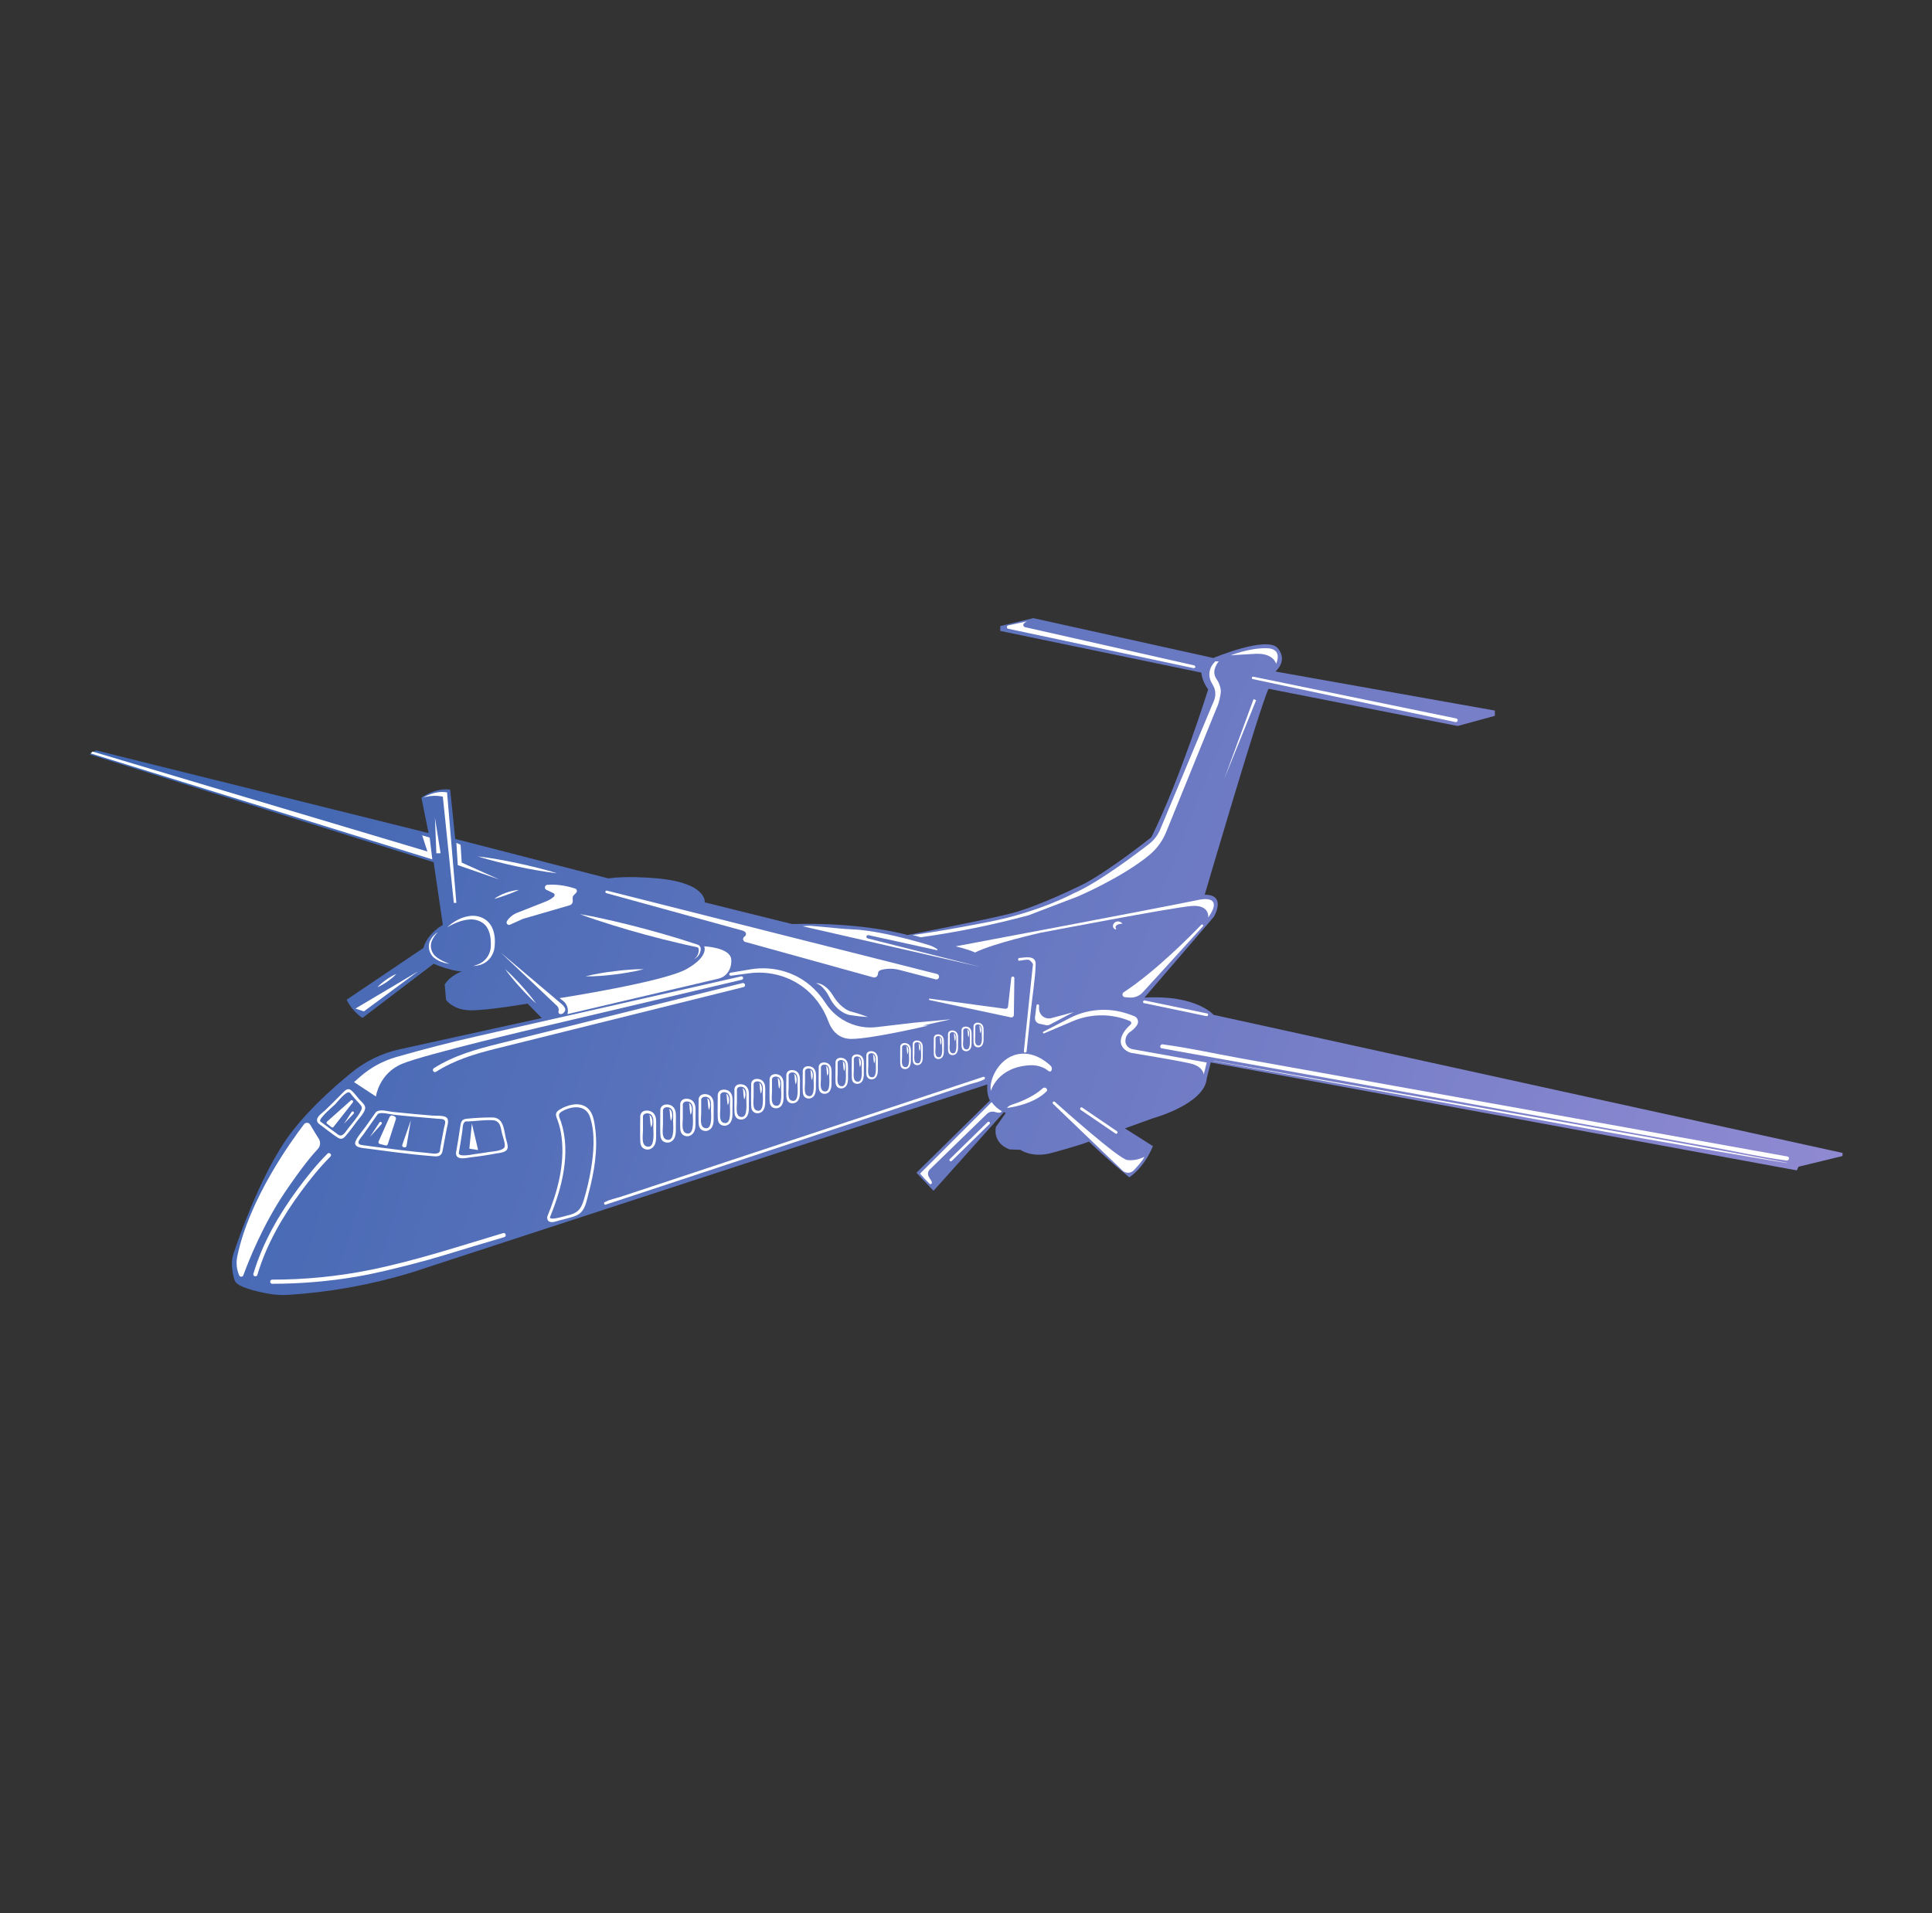 <svg width="105" height="104" viewBox="0 0 105 104" fill="none" xmlns="http://www.w3.org/2000/svg">
<rect x="0" y="0" width="105" height="104" fill="#333333" stroke="none"/>
<path d="M24.741 45.604L24.466 42.928C24.466 42.928 23.79 42.764 22.903 43.357L23.291 45.287L5.223 40.792L4.868 41.007L23.567 46.87L24.068 50.279C24.068 50.279 23.24 50.72 23.01 51.533L18.838 54.346C19.035 54.744 19.33 55.086 19.696 55.337L23.567 52.391C23.567 52.391 24.497 52.794 25.099 52.807C25.099 52.807 24.466 53.021 24.169 53.522L24.241 54.349C24.241 54.349 24.615 54.921 25.597 54.921C26.58 54.921 28.674 54.557 28.674 54.557L29.444 55.342L21.733 57.037C20.774 57.246 19.878 57.677 19.116 58.296C18.003 59.202 16.408 60.639 15.424 62.139C14.05 64.235 12.993 67.239 12.692 68.141C12.626 68.34 12.597 68.548 12.606 68.757C12.617 69.013 12.655 69.363 12.768 69.636C12.905 69.963 13.908 70.2 14.56 70.321C14.924 70.388 15.294 70.412 15.663 70.39C17.923 70.247 20.159 69.843 22.326 69.187L53.664 58.95C53.664 58.95 53.591 59.443 53.801 59.821L49.806 63.752L50.736 64.733L54.566 60.453L54.655 60.509L54.127 61.256C54.127 61.256 53.897 62.106 54.862 62.482L55.459 62.505C55.459 62.505 56.032 62.934 57.045 62.704C57.045 62.704 58.57 62.301 59.183 62.058C59.183 62.058 60.102 62.956 61.373 63.998C61.373 63.998 62.139 63.547 62.66 62.305L61.135 61.34L62.66 60.789C62.66 60.789 65.479 60.023 65.587 58.613L65.801 57.755L97.653 63.623L97.745 63.424L100.137 62.842V62.673L65.955 55.168C65.955 55.168 65.027 54.065 62.198 54.232L65.968 49.842C65.968 49.842 66.696 48.637 65.473 48.637C65.473 48.637 68.496 38.321 68.945 37.443L79.221 39.465L81.243 38.913V38.627L69.315 36.504C69.315 36.504 70.023 35.932 69.444 35.237C68.865 34.543 65.944 35.769 65.944 35.769L56.159 33.603L54.362 34.032V34.298L65.292 36.564C65.292 36.564 65.304 36.985 65.66 37.483C65.66 37.483 64.127 42.386 62.575 45.511C62.575 45.511 60.404 47.248 58.956 48.024C58.956 48.024 56.503 49.265 54.91 49.663C53.317 50.062 49.318 50.829 49.318 50.829C49.318 50.829 46.956 50.123 43.05 50.232L38.3 49.053C38.3 49.053 38.469 47.904 35.328 47.72C35.328 47.72 34.028 47.612 33.06 47.75L24.741 45.604Z" fill="url(#paint0_radial_463_21374)"/>
<path d="M16.522 61.117C15.843 62.004 13.55 65.167 12.899 68.281C12.832 68.589 12.85 68.909 12.951 69.208C12.965 69.249 12.981 69.289 12.998 69.329C13.008 69.351 13.024 69.371 13.045 69.384C13.065 69.397 13.089 69.404 13.114 69.403C13.138 69.403 13.162 69.395 13.182 69.38C13.202 69.366 13.217 69.346 13.226 69.323C13.475 68.64 14.262 66.626 15.469 64.835C16.405 63.451 16.977 62.773 17.271 62.461C17.34 62.388 17.383 62.294 17.393 62.194C17.404 62.094 17.38 61.994 17.327 61.908L17.185 61.68C17.185 61.68 17 61.381 16.859 61.138C16.843 61.109 16.819 61.085 16.791 61.067C16.762 61.05 16.73 61.039 16.697 61.037C16.663 61.035 16.63 61.041 16.599 61.055C16.569 61.069 16.542 61.09 16.522 61.117Z" fill="white"/>
<path d="M17.799 62.712C17.202 63.31 16.667 63.98 16.166 64.659C15.142 66.05 14.266 67.58 13.771 69.242C13.73 69.381 13.947 69.441 13.988 69.302C14.477 67.658 15.347 66.147 16.361 64.773C16.85 64.11 17.374 63.455 17.958 62.871C18.062 62.767 17.901 62.611 17.799 62.712Z" fill="white"/>
<path d="M14.793 69.787C16.331 69.788 17.866 69.658 19.381 69.4C20.421 69.222 21.44 68.963 22.461 68.703C23.575 68.42 24.672 68.066 25.773 67.737L27.407 67.25C27.545 67.209 27.486 66.99 27.347 67.033C24.934 67.753 22.529 68.551 20.056 69.046C18.323 69.391 16.56 69.564 14.793 69.562C14.648 69.562 14.648 69.787 14.793 69.787Z" fill="white"/>
<path d="M17.317 61.078C17.655 61.328 17.985 61.601 18.337 61.831C18.516 61.948 18.635 61.924 18.776 61.761C19.002 61.498 19.211 61.214 19.416 60.934C19.545 60.758 19.908 60.397 19.839 60.154C19.798 60.008 19.613 59.864 19.518 59.756C19.385 59.604 19.258 59.411 19.102 59.28C18.894 59.108 18.751 59.28 18.602 59.43C18.297 59.742 17.991 60.047 17.679 60.349C17.488 60.532 17.055 60.778 17.304 61.067C17.367 61.14 17.473 61.033 17.408 60.963C17.287 60.822 18.109 60.137 18.214 60.033C18.337 59.911 18.793 59.303 18.994 59.388C19.043 59.409 19.101 59.51 19.137 59.551L19.393 59.843C19.474 59.924 19.549 60.009 19.618 60.1C19.694 60.215 19.67 60.276 19.601 60.408C19.43 60.74 19.151 61.048 18.922 61.34C18.781 61.52 18.614 61.854 18.372 61.675L17.392 60.951C17.315 60.892 17.24 61.02 17.317 61.078Z" fill="white"/>
<path d="M20.421 60.467L19.896 61.21C19.719 61.462 19.48 61.718 19.343 61.995C19.145 62.396 19.697 62.401 19.951 62.436C20.48 62.508 21.009 62.577 21.539 62.644C22.144 62.718 22.749 62.788 23.357 62.837C23.683 62.863 23.981 62.941 24.055 62.555L24.28 61.355C24.316 61.166 24.449 60.83 24.215 60.717C24.031 60.629 23.71 60.661 23.512 60.645C23.185 60.618 22.857 60.59 22.529 60.56C22.131 60.523 21.732 60.486 21.333 60.443C21.064 60.414 20.657 60.271 20.432 60.454C20.357 60.515 20.464 60.621 20.536 60.558C20.692 60.431 21.236 60.581 21.42 60.6C21.728 60.633 22.036 60.663 22.344 60.691C22.829 60.736 23.315 60.778 23.802 60.817C23.936 60.828 24.171 60.807 24.195 60.973C24.209 61.068 24.149 61.218 24.131 61.311L23.935 62.355C23.922 62.425 23.925 62.56 23.886 62.62C23.782 62.781 23.377 62.684 23.214 62.672C22.737 62.63 22.261 62.577 21.785 62.521C21.286 62.461 20.788 62.398 20.291 62.331C20.097 62.305 19.904 62.278 19.71 62.251C19.563 62.231 19.436 62.188 19.497 62.028C19.539 61.919 19.656 61.803 19.723 61.707L20.073 61.211L20.546 60.541C20.607 60.464 20.477 60.389 20.421 60.467Z" fill="white"/>
<path d="M24.93 62.701C25.002 62.306 25.064 61.909 25.124 61.512C25.146 61.371 25.132 61.038 25.288 60.971C25.328 60.953 25.413 60.965 25.455 60.962C25.886 60.941 26.339 60.873 26.77 60.896C27.186 60.918 27.208 61.273 27.276 61.586C27.321 61.794 27.455 62.106 27.432 62.314C27.407 62.568 26.75 62.593 26.555 62.626C26.312 62.668 26.068 62.704 25.822 62.735C25.677 62.753 24.932 62.921 24.931 62.679C24.931 62.66 24.923 62.641 24.909 62.627C24.895 62.612 24.876 62.605 24.856 62.605C24.836 62.605 24.817 62.612 24.803 62.627C24.789 62.641 24.781 62.66 24.781 62.679C24.781 63.106 25.346 62.94 25.61 62.91C26.055 62.86 26.498 62.793 26.939 62.708C27.135 62.669 27.529 62.664 27.585 62.416C27.623 62.244 27.516 61.995 27.481 61.831C27.384 61.385 27.362 60.756 26.765 60.745C26.299 60.744 25.832 60.767 25.368 60.815C25.085 60.84 25.051 60.986 25.011 61.253C24.94 61.724 24.871 62.192 24.784 62.66C24.769 62.756 24.913 62.796 24.93 62.701Z" fill="white"/>
<path d="M17.77 60.976L19.064 59.824C19.072 59.817 19.083 59.811 19.094 59.808C19.105 59.805 19.117 59.804 19.128 59.806C19.139 59.808 19.15 59.813 19.16 59.82C19.169 59.827 19.177 59.836 19.182 59.846C19.189 59.859 19.192 59.874 19.191 59.888C19.189 59.903 19.183 59.917 19.174 59.929L18.125 61.263C18.113 61.278 18.096 61.288 18.076 61.291C18.057 61.293 18.037 61.288 18.021 61.277L17.78 61.094C17.77 61.087 17.763 61.079 17.757 61.069C17.752 61.059 17.748 61.048 17.747 61.037C17.746 61.026 17.748 61.014 17.752 61.004C17.756 60.993 17.762 60.983 17.77 60.976Z" fill="white"/>
<path d="M19.109 60.45L18.697 61.085L19.22 60.539C19.232 60.527 19.239 60.511 19.24 60.494C19.241 60.476 19.235 60.459 19.225 60.446C19.218 60.437 19.209 60.43 19.199 60.425C19.188 60.421 19.177 60.419 19.166 60.419C19.155 60.419 19.144 60.422 19.134 60.428C19.124 60.434 19.116 60.441 19.109 60.45Z" fill="white"/>
<path d="M20.624 61.017L20.109 61.797L20.738 61.105C20.745 61.097 20.75 61.087 20.753 61.077C20.756 61.066 20.757 61.055 20.755 61.045C20.753 61.034 20.749 61.024 20.743 61.015C20.737 61.006 20.728 60.999 20.719 60.994C20.703 60.985 20.684 60.983 20.667 60.987C20.649 60.991 20.634 61.002 20.624 61.017Z" fill="white"/>
<path d="M21.173 60.718L20.577 62.049C20.571 62.062 20.568 62.077 20.568 62.091C20.569 62.106 20.572 62.12 20.578 62.133C20.585 62.147 20.594 62.158 20.605 62.167C20.617 62.176 20.63 62.183 20.644 62.187L20.956 62.265C20.981 62.271 21.007 62.268 21.029 62.256C21.051 62.243 21.068 62.223 21.076 62.199L21.513 60.847C21.523 60.813 21.521 60.777 21.505 60.746C21.49 60.714 21.463 60.69 21.43 60.677L21.343 60.645C21.31 60.633 21.275 60.635 21.243 60.649C21.212 60.662 21.187 60.687 21.173 60.718Z" fill="white"/>
<path d="M22.328 60.901L21.863 62.237C21.858 62.25 21.857 62.264 21.858 62.277C21.859 62.291 21.863 62.304 21.87 62.316C21.877 62.328 21.886 62.338 21.897 62.345C21.909 62.353 21.921 62.359 21.934 62.361L21.983 62.37C21.996 62.372 22.008 62.372 22.02 62.369C22.033 62.367 22.044 62.361 22.054 62.354C22.064 62.347 22.073 62.338 22.08 62.328C22.087 62.317 22.091 62.305 22.093 62.293L22.328 60.901Z" fill="white"/>
<path d="M25.646 61.077L25.508 62.441L25.983 62.517L25.646 61.077Z" fill="white"/>
<path d="M29.891 66.165C30.542 64.585 31.041 62.667 30.489 60.978C30.413 60.743 30.264 60.574 30.541 60.416C31.081 60.11 31.841 60.031 32.071 60.74C32.363 61.645 32.265 62.704 32.108 63.621C32.018 64.148 31.896 64.669 31.742 65.181C31.613 65.611 31.479 65.892 31.025 66.023C30.883 66.064 30.74 66.102 30.597 66.138C30.523 66.158 29.858 66.347 29.89 66.166C29.907 66.072 29.762 66.031 29.746 66.126C29.721 66.268 29.765 66.394 29.921 66.429C30.077 66.463 30.291 66.367 30.441 66.332C30.624 66.288 30.807 66.241 30.989 66.189C31.237 66.119 31.471 66.046 31.636 65.835C31.843 65.575 31.906 65.177 31.99 64.861C32.291 63.733 32.499 62.524 32.351 61.357C32.299 60.957 32.236 60.457 31.889 60.2C31.459 59.882 30.833 60.063 30.416 60.318C30.127 60.494 30.21 60.643 30.306 60.903C30.414 61.205 30.487 61.517 30.523 61.835C30.702 63.299 30.301 64.784 29.747 66.126C29.709 66.215 29.855 66.253 29.891 66.165Z" fill="white"/>
<path d="M35.655 60.861C35.638 60.634 35.521 60.437 35.283 60.385C35.062 60.336 34.832 60.405 34.796 60.651C34.795 60.658 34.795 60.665 34.796 60.672C34.796 61.123 34.781 61.577 34.796 62.028C34.802 62.219 34.848 62.392 35.05 62.466C35.267 62.546 35.485 62.431 35.581 62.232C35.678 62.032 35.658 61.79 35.658 61.567C35.655 61.334 35.673 61.093 35.655 60.861ZM35.239 62.335C34.823 62.335 34.943 61.743 34.943 61.477V60.681C34.984 60.477 35.29 60.482 35.411 60.618C35.467 60.691 35.499 60.779 35.505 60.871C35.514 61.007 35.514 61.145 35.505 61.281C35.505 61.499 35.604 62.337 35.239 62.335Z" fill="white"/>
<path d="M35.275 60.621C35.292 60.621 35.309 60.625 35.325 60.633C35.34 60.64 35.353 60.651 35.364 60.665C35.386 60.69 35.404 60.719 35.416 60.751C35.437 60.808 35.45 60.868 35.455 60.929C35.461 60.99 35.458 61.051 35.448 61.111C35.438 61.172 35.416 61.231 35.385 61.285C35.371 61.227 35.361 61.168 35.353 61.108C35.347 61.052 35.34 60.996 35.336 60.94C35.331 60.884 35.327 60.827 35.324 60.771C35.324 60.745 35.32 60.719 35.315 60.693C35.31 60.666 35.296 60.64 35.275 60.621Z" fill="white"/>
<path d="M36.728 60.522C36.711 60.299 36.597 60.106 36.364 60.054C36.147 60.006 35.923 60.074 35.887 60.314C35.886 60.32 35.886 60.327 35.887 60.333C35.887 60.775 35.873 61.217 35.887 61.661C35.894 61.848 35.939 62.018 36.136 62.089C36.349 62.168 36.563 62.056 36.656 61.861C36.749 61.665 36.731 61.428 36.731 61.21C36.728 60.984 36.744 60.749 36.728 60.522ZM36.321 61.965C35.914 61.965 36.031 61.385 36.031 61.124V60.344C36.071 60.144 36.37 60.149 36.489 60.282C36.544 60.354 36.575 60.44 36.581 60.53C36.589 60.664 36.589 60.798 36.581 60.932C36.581 61.146 36.677 61.966 36.321 61.965Z" fill="white"/>
<path d="M36.355 60.286C36.372 60.287 36.389 60.291 36.404 60.298C36.419 60.306 36.432 60.316 36.442 60.329C36.463 60.355 36.48 60.383 36.491 60.414C36.532 60.527 36.543 60.648 36.522 60.767C36.512 60.826 36.492 60.884 36.461 60.936C36.447 60.88 36.437 60.822 36.43 60.764C36.423 60.708 36.417 60.654 36.413 60.599C36.408 60.544 36.404 60.488 36.401 60.434C36.401 60.408 36.397 60.383 36.392 60.357C36.387 60.331 36.375 60.306 36.355 60.286Z" fill="white"/>
<path d="M37.795 60.2C37.778 59.981 37.666 59.791 37.436 59.741C37.223 59.695 37.003 59.761 36.968 59.998C36.968 60.004 36.968 60.011 36.968 60.017C36.968 60.451 36.954 60.888 36.968 61.322C36.974 61.506 37.02 61.672 37.212 61.743C37.42 61.821 37.632 61.71 37.724 61.518C37.817 61.325 37.798 61.093 37.798 60.879C37.795 60.654 37.812 60.424 37.795 60.2ZM37.394 61.62C36.995 61.62 37.109 61.048 37.109 60.794V60.028C37.149 59.832 37.443 59.837 37.56 59.968C37.614 60.038 37.645 60.123 37.651 60.212C37.659 60.343 37.659 60.475 37.651 60.606C37.651 60.814 37.745 61.62 37.394 61.62Z" fill="white"/>
<path d="M37.429 59.968C37.445 59.968 37.461 59.972 37.476 59.98C37.491 59.987 37.504 59.997 37.514 60.01C37.535 60.035 37.551 60.063 37.562 60.093C37.602 60.204 37.613 60.324 37.593 60.44C37.583 60.499 37.562 60.555 37.532 60.607C37.519 60.551 37.508 60.494 37.502 60.437C37.495 60.385 37.489 60.329 37.485 60.275C37.481 60.221 37.476 60.166 37.474 60.113C37.473 60.088 37.47 60.063 37.465 60.038C37.46 60.011 37.448 59.987 37.429 59.968Z" fill="white"/>
<path d="M38.781 59.941C38.765 59.726 38.654 59.54 38.429 59.491C38.221 59.445 38.004 59.51 37.969 59.742C37.968 59.749 37.968 59.755 37.969 59.762C37.969 60.188 37.955 60.617 37.969 61.042C37.975 61.223 38.021 61.386 38.209 61.458C38.417 61.534 38.621 61.425 38.712 61.237C38.803 61.048 38.784 60.821 38.784 60.609C38.781 60.387 38.798 60.16 38.781 59.941ZM38.388 61.333C37.996 61.333 38.108 60.774 38.108 60.522V59.77C38.148 59.577 38.436 59.582 38.55 59.711C38.603 59.78 38.634 59.863 38.639 59.95C38.647 60.079 38.647 60.208 38.639 60.337C38.639 60.543 38.733 61.334 38.388 61.333Z" fill="white"/>
<path d="M38.422 59.713C38.438 59.714 38.454 59.718 38.468 59.725C38.483 59.732 38.495 59.742 38.506 59.755C38.526 59.779 38.542 59.807 38.552 59.837C38.572 59.891 38.585 59.947 38.59 60.005C38.595 60.062 38.593 60.12 38.583 60.177C38.573 60.235 38.553 60.29 38.524 60.34C38.51 60.286 38.5 60.23 38.494 60.175C38.487 60.123 38.482 60.071 38.477 60.015C38.472 59.959 38.469 59.911 38.466 59.856C38.465 59.831 38.462 59.806 38.457 59.782C38.453 59.756 38.44 59.732 38.422 59.713Z" fill="white"/>
<path d="M39.807 59.687C39.79 59.479 39.682 59.293 39.462 59.245C39.257 59.201 39.046 59.264 39.011 59.493C39.009 59.499 39.008 59.505 39.008 59.511C39.008 59.927 38.994 60.35 39.008 60.767C39.014 60.944 39.06 61.104 39.243 61.173C39.445 61.247 39.647 61.141 39.736 60.956C39.826 60.771 39.807 60.547 39.807 60.34C39.807 60.124 39.824 59.904 39.807 59.687ZM39.422 61.052C39.036 61.052 39.147 60.504 39.147 60.257V59.519C39.185 59.33 39.468 59.335 39.581 59.461C39.632 59.529 39.663 59.611 39.668 59.695C39.676 59.822 39.676 59.949 39.668 60.075C39.668 60.278 39.76 61.053 39.422 61.052Z" fill="white"/>
<path d="M39.454 59.464C39.47 59.464 39.486 59.468 39.5 59.475C39.514 59.482 39.526 59.492 39.536 59.504C39.556 59.528 39.572 59.555 39.583 59.584C39.602 59.638 39.614 59.693 39.619 59.75C39.624 59.806 39.622 59.863 39.612 59.918C39.603 59.975 39.584 60.029 39.554 60.078C39.541 60.025 39.531 59.971 39.525 59.916C39.519 59.864 39.513 59.812 39.509 59.76C39.505 59.708 39.5 59.656 39.498 59.604C39.497 59.579 39.494 59.555 39.489 59.531C39.485 59.505 39.472 59.482 39.454 59.464Z" fill="white"/>
<path d="M40.696 59.384C40.68 59.176 40.574 58.999 40.358 58.952C40.157 58.908 39.949 58.97 39.916 59.194C39.916 59.2 39.916 59.206 39.916 59.212C39.916 59.621 39.903 60.033 39.916 60.442C39.922 60.615 39.965 60.772 40.146 60.839C40.238 60.871 40.34 60.867 40.429 60.828C40.519 60.788 40.59 60.716 40.629 60.626C40.719 60.439 40.698 60.226 40.698 60.024C40.696 59.813 40.711 59.592 40.696 59.384ZM40.319 60.721C39.942 60.721 40.05 60.184 40.05 59.941V59.219C40.087 59.034 40.364 59.038 40.475 59.162C40.525 59.228 40.555 59.308 40.56 59.391C40.568 59.515 40.568 59.639 40.56 59.763C40.558 59.962 40.647 60.722 40.317 60.72L40.319 60.721Z" fill="white"/>
<path d="M40.349 59.165C40.364 59.165 40.379 59.169 40.393 59.176C40.407 59.183 40.419 59.193 40.429 59.205C40.448 59.228 40.464 59.255 40.474 59.284C40.493 59.336 40.505 59.39 40.51 59.445C40.515 59.5 40.512 59.556 40.503 59.61C40.494 59.665 40.475 59.718 40.446 59.766C40.433 59.714 40.423 59.66 40.417 59.606C40.411 59.554 40.406 59.502 40.402 59.454C40.398 59.405 40.393 59.35 40.391 59.301C40.39 59.277 40.387 59.254 40.382 59.23C40.378 59.206 40.366 59.183 40.349 59.165Z" fill="white"/>
<path d="M41.585 59.083C41.569 58.882 41.466 58.708 41.256 58.662C41.061 58.62 40.859 58.68 40.826 58.898C40.825 58.903 40.825 58.909 40.826 58.915C40.826 59.313 40.813 59.714 40.826 60.111C40.831 60.28 40.874 60.432 41.05 60.498C41.14 60.528 41.238 60.524 41.325 60.485C41.411 60.447 41.48 60.377 41.518 60.289C41.606 60.108 41.586 59.9 41.586 59.703C41.585 59.5 41.601 59.288 41.585 59.083ZM41.218 60.383C40.854 60.383 40.958 59.863 40.958 59.626V58.923C40.994 58.743 41.264 58.748 41.371 58.868C41.42 58.932 41.449 59.01 41.454 59.091C41.462 59.212 41.462 59.334 41.454 59.455C41.452 59.644 41.539 60.384 41.216 60.383H41.218Z" fill="white"/>
<path d="M41.249 58.87C41.264 58.87 41.279 58.874 41.292 58.881C41.306 58.888 41.318 58.897 41.327 58.909C41.346 58.931 41.361 58.957 41.371 58.985C41.389 59.035 41.401 59.088 41.406 59.141C41.41 59.194 41.408 59.248 41.399 59.301C41.391 59.355 41.372 59.407 41.344 59.454C41.331 59.403 41.322 59.351 41.316 59.298C41.31 59.246 41.305 59.198 41.3 59.149C41.296 59.1 41.293 59.05 41.29 59.001C41.289 58.977 41.287 58.954 41.282 58.931C41.277 58.908 41.266 58.887 41.249 58.87Z" fill="white"/>
<path d="M42.581 58.819C42.565 58.62 42.462 58.447 42.254 58.403C42.06 58.361 41.859 58.421 41.827 58.637C41.826 58.643 41.826 58.649 41.827 58.655C41.827 59.05 41.814 59.448 41.827 59.843C41.833 60.011 41.874 60.163 42.05 60.227C42.139 60.259 42.238 60.255 42.325 60.216C42.412 60.178 42.481 60.107 42.518 60.02C42.605 59.839 42.585 59.632 42.585 59.437C42.581 59.234 42.596 59.023 42.581 58.819ZM42.217 60.112C41.852 60.112 41.956 59.592 41.956 59.359V58.661C41.993 58.482 42.261 58.487 42.367 58.609C42.416 58.673 42.445 58.75 42.45 58.83C42.457 58.95 42.457 59.07 42.45 59.19C42.449 59.379 42.535 60.112 42.216 60.112L42.217 60.112Z" fill="white"/>
<path d="M42.246 58.609C42.261 58.609 42.276 58.613 42.289 58.62C42.302 58.626 42.314 58.636 42.324 58.647C42.343 58.67 42.358 58.695 42.367 58.723C42.386 58.773 42.398 58.825 42.402 58.879C42.407 58.932 42.405 58.986 42.395 59.038C42.387 59.092 42.368 59.144 42.341 59.19C42.328 59.139 42.319 59.087 42.313 59.034C42.307 58.982 42.301 58.935 42.298 58.887C42.294 58.838 42.29 58.788 42.287 58.739C42.287 58.716 42.284 58.693 42.279 58.67C42.275 58.647 42.263 58.626 42.246 58.609Z" fill="white"/>
<path d="M43.47 58.589C43.455 58.394 43.355 58.225 43.152 58.182C42.963 58.141 42.768 58.199 42.736 58.41C42.735 58.415 42.735 58.421 42.736 58.427C42.736 58.812 42.724 59.2 42.736 59.585C42.742 59.748 42.782 59.897 42.952 59.959C43.039 59.989 43.135 59.985 43.219 59.948C43.303 59.911 43.37 59.843 43.407 59.758C43.492 59.582 43.472 59.381 43.472 59.192C43.47 58.992 43.485 58.787 43.47 58.589ZM43.115 59.847C42.761 59.847 42.862 59.342 42.862 59.114V58.434C42.897 58.26 43.158 58.265 43.262 58.382C43.309 58.445 43.337 58.52 43.342 58.599C43.35 58.715 43.35 58.832 43.342 58.949C43.342 59.133 43.426 59.848 43.115 59.847Z" fill="white"/>
<path d="M43.145 58.383C43.16 58.384 43.174 58.387 43.187 58.394C43.2 58.4 43.212 58.409 43.221 58.421C43.239 58.443 43.254 58.468 43.264 58.495C43.3 58.593 43.309 58.699 43.291 58.802C43.282 58.854 43.265 58.904 43.239 58.95C43.226 58.901 43.217 58.85 43.212 58.8C43.205 58.752 43.2 58.704 43.197 58.656C43.193 58.608 43.189 58.56 43.186 58.512C43.186 58.49 43.183 58.467 43.178 58.445C43.174 58.422 43.163 58.4 43.145 58.383Z" fill="white"/>
<path d="M44.342 58.366C44.327 58.177 44.23 58.013 44.033 57.971C43.849 57.931 43.659 57.987 43.629 58.191C43.628 58.197 43.628 58.203 43.629 58.208C43.629 58.583 43.616 58.959 43.629 59.333C43.634 59.489 43.673 59.635 43.837 59.697C43.921 59.727 44.014 59.723 44.096 59.687C44.178 59.651 44.243 59.585 44.278 59.503C44.36 59.331 44.341 59.139 44.341 58.952C44.342 58.76 44.357 58.558 44.342 58.366ZM43.997 59.588C43.652 59.588 43.751 59.097 43.751 58.876V58.216C43.785 58.046 44.038 58.051 44.139 58.164C44.185 58.224 44.212 58.296 44.217 58.372C44.224 58.485 44.224 58.599 44.217 58.712C44.217 58.895 44.299 59.589 43.997 59.588Z" fill="white"/>
<path d="M44.024 58.166C44.039 58.166 44.053 58.17 44.065 58.176C44.078 58.182 44.089 58.191 44.098 58.202C44.116 58.224 44.13 58.248 44.139 58.274C44.174 58.37 44.183 58.473 44.166 58.573C44.157 58.624 44.14 58.672 44.114 58.717C44.102 58.669 44.093 58.62 44.087 58.571C44.082 58.524 44.077 58.477 44.073 58.431C44.069 58.384 44.066 58.338 44.063 58.291C44.063 58.27 44.06 58.248 44.056 58.226C44.051 58.203 44.041 58.182 44.024 58.166Z" fill="white"/>
<path d="M45.187 58.15C45.173 57.968 45.079 57.809 44.888 57.767C44.71 57.729 44.524 57.784 44.496 57.982C44.496 57.987 44.496 57.993 44.496 57.998C44.496 58.362 44.485 58.726 44.496 59.09C44.502 59.246 44.54 59.383 44.7 59.442C44.782 59.471 44.872 59.467 44.951 59.432C45.031 59.397 45.094 59.333 45.128 59.254C45.208 59.088 45.189 58.899 45.189 58.72C45.187 58.53 45.202 58.337 45.187 58.15ZM44.853 59.335C44.519 59.335 44.615 58.859 44.615 58.645V58.005C44.648 57.841 44.893 57.845 44.991 57.953C45.036 58.012 45.062 58.083 45.067 58.156C45.074 58.266 45.074 58.376 45.067 58.486C45.067 58.663 45.145 59.336 44.853 59.335Z" fill="white"/>
<path d="M44.881 57.957C44.895 57.957 44.908 57.961 44.92 57.967C44.933 57.973 44.944 57.982 44.952 57.992C44.969 58.013 44.983 58.036 44.992 58.062C45.009 58.108 45.019 58.156 45.024 58.205C45.028 58.254 45.026 58.303 45.017 58.351C45.009 58.401 44.991 58.448 44.966 58.491C44.954 58.444 44.945 58.397 44.94 58.349C44.934 58.303 44.929 58.259 44.926 58.213C44.922 58.168 44.919 58.123 44.916 58.078C44.916 58.057 44.913 58.036 44.909 58.015C44.906 57.993 44.896 57.973 44.881 57.957Z" fill="white"/>
<path d="M46.085 57.889C46.071 57.71 45.981 57.555 45.792 57.514C45.618 57.476 45.437 57.53 45.409 57.722C45.408 57.727 45.408 57.733 45.409 57.738C45.409 58.093 45.397 58.45 45.409 58.805C45.413 58.956 45.451 59.092 45.608 59.15C45.688 59.178 45.776 59.174 45.854 59.14C45.931 59.106 45.993 59.044 46.027 58.966C46.105 58.803 46.087 58.618 46.087 58.443C46.085 58.262 46.099 58.072 46.085 57.889ZM45.758 59.049C45.431 59.049 45.525 58.581 45.525 58.373V57.749C45.557 57.589 45.797 57.593 45.893 57.697C45.937 57.755 45.962 57.824 45.967 57.897C45.974 58.004 45.974 58.112 45.967 58.219C45.967 58.392 46.044 59.05 45.758 59.049Z" fill="white"/>
<path d="M45.785 57.7C45.799 57.7 45.812 57.703 45.824 57.709C45.836 57.715 45.846 57.724 45.855 57.734C45.872 57.755 45.885 57.778 45.894 57.802C45.911 57.848 45.921 57.895 45.925 57.943C45.93 57.991 45.928 58.039 45.919 58.086C45.911 58.134 45.895 58.18 45.87 58.222C45.859 58.177 45.85 58.131 45.844 58.084C45.838 58.039 45.834 57.995 45.83 57.951C45.826 57.907 45.823 57.862 45.821 57.819C45.82 57.798 45.818 57.777 45.813 57.757C45.81 57.735 45.8 57.715 45.785 57.7Z" fill="white"/>
<path d="M46.942 57.688C46.929 57.516 46.838 57.367 46.66 57.328C46.493 57.291 46.32 57.343 46.292 57.529C46.291 57.535 46.291 57.54 46.292 57.545C46.292 57.886 46.281 58.23 46.292 58.571C46.297 58.715 46.333 58.846 46.484 58.902C46.561 58.929 46.645 58.925 46.72 58.892C46.795 58.86 46.854 58.8 46.886 58.725C46.962 58.569 46.944 58.39 46.944 58.222C46.942 58.046 46.956 57.864 46.942 57.688ZM46.628 58.803C46.316 58.803 46.404 58.355 46.404 58.154V57.551C46.435 57.395 46.663 57.401 46.758 57.504C46.8 57.559 46.824 57.626 46.829 57.695C46.835 57.799 46.835 57.904 46.829 58.008C46.829 58.171 46.903 58.804 46.628 58.803Z" fill="white"/>
<path d="M46.653 57.506C46.666 57.507 46.679 57.51 46.691 57.516C46.702 57.521 46.712 57.529 46.72 57.54C46.737 57.559 46.75 57.581 46.758 57.605C46.774 57.649 46.784 57.694 46.788 57.74C46.792 57.786 46.79 57.832 46.782 57.878C46.775 57.924 46.759 57.968 46.735 58.009C46.724 57.965 46.716 57.92 46.711 57.876C46.706 57.832 46.701 57.79 46.697 57.748C46.694 57.706 46.691 57.663 46.689 57.621C46.688 57.601 46.686 57.581 46.682 57.562C46.678 57.541 46.668 57.522 46.653 57.506Z" fill="white"/>
<path d="M47.704 57.497C47.692 57.333 47.607 57.191 47.435 57.153C47.275 57.118 47.109 57.168 47.083 57.346C47.082 57.351 47.082 57.356 47.083 57.361C47.083 57.687 47.072 58.015 47.083 58.341C47.088 58.48 47.122 58.604 47.267 58.658C47.34 58.684 47.421 58.681 47.492 58.649C47.564 58.618 47.621 58.56 47.651 58.488C47.723 58.339 47.706 58.169 47.706 58.008C47.706 57.847 47.716 57.668 47.704 57.497ZM47.404 58.563C47.103 58.563 47.19 58.135 47.19 57.942V57.367C47.219 57.219 47.44 57.223 47.528 57.322C47.568 57.374 47.592 57.438 47.596 57.505C47.602 57.603 47.602 57.703 47.596 57.801C47.596 57.959 47.667 58.564 47.404 58.563H47.404Z" fill="white"/>
<path d="M47.429 57.324C47.441 57.324 47.453 57.327 47.464 57.333C47.475 57.338 47.485 57.346 47.493 57.355C47.508 57.374 47.52 57.395 47.529 57.418C47.559 57.501 47.567 57.591 47.552 57.678C47.545 57.722 47.529 57.764 47.507 57.803C47.496 57.761 47.489 57.718 47.483 57.676C47.479 57.635 47.474 57.594 47.471 57.554C47.468 57.513 47.465 57.472 47.462 57.432C47.462 57.413 47.459 57.394 47.456 57.375C47.452 57.356 47.443 57.338 47.429 57.324Z" fill="white"/>
<path d="M49.501 57.029C49.489 56.877 49.411 56.745 49.252 56.711C49.104 56.679 48.951 56.724 48.926 56.889C48.926 56.893 48.926 56.898 48.926 56.902C48.926 57.204 48.916 57.507 48.926 57.809C48.931 57.936 48.962 58.052 49.096 58.101C49.164 58.125 49.238 58.122 49.304 58.093C49.37 58.064 49.423 58.011 49.451 57.945C49.518 57.807 49.503 57.65 49.503 57.501C49.503 57.353 49.513 57.184 49.501 57.029ZM49.224 58.014C48.946 58.014 49.026 57.618 49.026 57.442V56.91C49.053 56.774 49.258 56.777 49.338 56.868C49.375 56.917 49.397 56.976 49.401 57.037C49.406 57.129 49.406 57.221 49.401 57.312C49.401 57.456 49.466 58.015 49.224 58.014Z" fill="white"/>
<path d="M49.246 56.868C49.258 56.868 49.269 56.871 49.279 56.876C49.289 56.881 49.298 56.888 49.305 56.897C49.32 56.914 49.331 56.934 49.339 56.955C49.353 56.993 49.362 57.034 49.365 57.075C49.369 57.115 49.367 57.156 49.36 57.196C49.353 57.237 49.339 57.276 49.318 57.312C49.309 57.273 49.302 57.234 49.297 57.194C49.292 57.156 49.288 57.119 49.286 57.081C49.283 57.044 49.279 57.006 49.277 56.969C49.277 56.952 49.275 56.934 49.272 56.917C49.268 56.899 49.259 56.882 49.246 56.868Z" fill="white"/>
<path d="M50.148 56.872C50.137 56.728 50.063 56.603 49.912 56.57C49.772 56.539 49.627 56.583 49.604 56.739C49.603 56.743 49.603 56.747 49.604 56.752C49.604 57.037 49.594 57.324 49.604 57.61C49.608 57.731 49.638 57.84 49.764 57.887C49.828 57.909 49.899 57.907 49.962 57.879C50.024 57.852 50.074 57.801 50.101 57.739C50.164 57.608 50.149 57.459 50.149 57.318C50.149 57.177 50.16 57.019 50.148 56.872ZM49.885 57.804C49.621 57.804 49.697 57.43 49.697 57.261V56.757C49.723 56.628 49.916 56.632 49.993 56.717C50.028 56.764 50.049 56.819 50.053 56.877C50.058 56.964 50.058 57.051 50.053 57.138C50.053 57.275 50.115 57.805 49.885 57.804Z" fill="white"/>
<path d="M49.907 56.72C49.918 56.72 49.929 56.723 49.938 56.727C49.948 56.732 49.956 56.739 49.963 56.747C49.977 56.763 49.987 56.78 49.995 56.799C50.008 56.836 50.017 56.874 50.02 56.913C50.023 56.951 50.022 56.99 50.015 57.028C50.009 57.066 49.995 57.104 49.975 57.137C49.966 57.101 49.96 57.063 49.955 57.026C49.951 56.99 49.947 56.955 49.944 56.919C49.941 56.883 49.938 56.848 49.937 56.815C49.936 56.797 49.934 56.78 49.931 56.763C49.927 56.747 49.919 56.732 49.907 56.72Z" fill="white"/>
<path d="M51.295 56.54C51.284 56.396 51.21 56.271 51.06 56.238C50.919 56.208 50.774 56.251 50.751 56.407C50.751 56.411 50.751 56.416 50.751 56.42C50.751 56.706 50.742 56.992 50.751 57.278C50.755 57.399 50.785 57.508 50.911 57.555C50.976 57.578 51.047 57.575 51.109 57.547C51.172 57.52 51.221 57.47 51.248 57.407C51.311 57.276 51.297 57.127 51.297 56.986C51.297 56.845 51.307 56.687 51.295 56.54ZM51.032 57.472C50.769 57.472 50.844 57.098 50.844 56.929V56.426C50.87 56.296 51.064 56.3 51.141 56.386C51.176 56.432 51.197 56.488 51.2 56.546C51.206 56.632 51.206 56.719 51.2 56.806C51.2 56.944 51.262 57.473 51.032 57.472Z" fill="white"/>
<path d="M51.055 56.388C51.066 56.388 51.076 56.39 51.086 56.395C51.096 56.4 51.104 56.407 51.111 56.415C51.124 56.431 51.135 56.448 51.142 56.467C51.155 56.504 51.163 56.542 51.167 56.58C51.171 56.619 51.169 56.657 51.162 56.696C51.156 56.734 51.143 56.771 51.123 56.805C51.114 56.768 51.107 56.731 51.102 56.694C51.098 56.658 51.094 56.622 51.092 56.59C51.089 56.557 51.086 56.518 51.084 56.486C51.084 56.468 51.082 56.45 51.078 56.434C51.075 56.416 51.067 56.4 51.055 56.388Z" fill="white"/>
<path d="M52.067 56.328C52.056 56.184 51.982 56.059 51.831 56.026C51.691 55.996 51.546 56.039 51.523 56.195C51.522 56.199 51.522 56.204 51.523 56.208C51.523 56.493 51.513 56.78 51.523 57.066C51.527 57.187 51.557 57.296 51.683 57.343C51.748 57.365 51.818 57.363 51.881 57.335C51.943 57.308 51.993 57.258 52.02 57.195C52.083 57.064 52.068 56.915 52.068 56.775C52.068 56.634 52.078 56.474 52.067 56.328ZM51.804 57.26C51.541 57.26 51.616 56.886 51.616 56.717V56.212C51.642 56.083 51.836 56.086 51.912 56.172C51.948 56.219 51.968 56.274 51.972 56.333C51.977 56.419 51.977 56.506 51.972 56.593C51.972 56.732 52.032 57.261 51.804 57.26Z" fill="white"/>
<path d="M51.824 56.176C51.835 56.176 51.846 56.179 51.855 56.184C51.865 56.188 51.873 56.195 51.88 56.204C51.894 56.22 51.904 56.239 51.912 56.258C51.938 56.331 51.945 56.41 51.932 56.486C51.925 56.525 51.912 56.562 51.892 56.596C51.883 56.559 51.877 56.522 51.872 56.485C51.868 56.449 51.864 56.413 51.861 56.381C51.859 56.348 51.855 56.309 51.853 56.277C51.853 56.259 51.851 56.242 51.848 56.225C51.845 56.206 51.837 56.189 51.824 56.176Z" fill="white"/>
<path d="M52.801 56.116C52.79 55.972 52.716 55.848 52.565 55.815C52.425 55.784 52.28 55.827 52.257 55.983C52.257 55.988 52.257 55.992 52.257 55.996C52.257 56.282 52.248 56.568 52.257 56.854C52.261 56.975 52.291 57.085 52.418 57.131C52.482 57.154 52.553 57.151 52.615 57.124C52.678 57.096 52.728 57.046 52.755 56.983C52.818 56.852 52.803 56.703 52.803 56.563C52.803 56.422 52.813 56.264 52.801 56.116ZM52.537 57.049C52.275 57.049 52.35 56.674 52.35 56.505V56.004C52.376 55.875 52.57 55.878 52.647 55.964C52.681 56.011 52.702 56.066 52.706 56.124C52.711 56.211 52.711 56.298 52.706 56.384C52.709 56.52 52.768 57.05 52.537 57.049Z" fill="white"/>
<path d="M52.56 55.964C52.57 55.964 52.581 55.967 52.591 55.971C52.6 55.976 52.609 55.983 52.616 55.991C52.629 56.007 52.64 56.025 52.648 56.043C52.674 56.117 52.681 56.195 52.668 56.272C52.661 56.31 52.648 56.347 52.628 56.381C52.619 56.345 52.612 56.307 52.608 56.27C52.603 56.234 52.6 56.198 52.597 56.163C52.594 56.128 52.591 56.092 52.589 56.059C52.589 56.042 52.587 56.024 52.584 56.007C52.58 55.991 52.572 55.975 52.56 55.964Z" fill="white"/>
<path d="M53.453 55.904C53.441 55.76 53.367 55.635 53.216 55.602C53.077 55.572 52.931 55.615 52.908 55.771C52.908 55.776 52.908 55.78 52.908 55.784C52.908 56.069 52.899 56.356 52.908 56.642C52.913 56.763 52.943 56.873 53.069 56.919C53.134 56.941 53.204 56.939 53.267 56.911C53.329 56.884 53.379 56.834 53.406 56.771C53.469 56.64 53.455 56.492 53.455 56.351C53.455 56.21 53.464 56.051 53.453 55.904ZM53.189 56.836C52.929 56.836 53.002 56.462 53.002 56.294V55.79C53.028 55.661 53.221 55.664 53.298 55.75C53.333 55.797 53.354 55.852 53.357 55.91C53.363 55.997 53.363 56.084 53.357 56.17C53.357 56.307 53.42 56.836 53.189 56.836V56.836Z" fill="white"/>
<path d="M53.211 55.752C53.222 55.752 53.233 55.755 53.242 55.76C53.252 55.765 53.26 55.772 53.267 55.78C53.281 55.795 53.291 55.813 53.299 55.832C53.325 55.905 53.332 55.983 53.319 56.06C53.313 56.098 53.299 56.136 53.28 56.169C53.271 56.133 53.264 56.096 53.259 56.058C53.255 56.022 53.251 55.987 53.248 55.954C53.246 55.922 53.243 55.883 53.241 55.85C53.24 55.833 53.239 55.815 53.235 55.798C53.232 55.781 53.224 55.764 53.211 55.752Z" fill="white"/>
<path d="M19.241 58.825L20.43 59.605C20.43 59.605 20.598 58.349 21.857 57.828C23.117 57.307 29.322 55.852 29.322 55.852L40.319 53.258C40.333 53.255 40.345 53.249 40.356 53.24C40.367 53.232 40.375 53.221 40.381 53.208C40.387 53.196 40.39 53.182 40.39 53.169C40.39 53.155 40.387 53.141 40.381 53.129C40.372 53.11 40.357 53.094 40.338 53.084C40.319 53.075 40.297 53.072 40.277 53.077L25.962 56.323C24.474 56.661 22.996 57.041 21.529 57.463C20.805 57.672 20.135 58.037 19.569 58.534L19.241 58.825Z" fill="white"/>
<path d="M23.695 58.264C24.699 57.626 25.795 57.294 26.932 57.011L30.143 56.212L38.435 54.15L40.411 53.658C40.552 53.623 40.493 53.406 40.352 53.441L34.938 54.787L27.107 56.735C25.87 57.042 24.674 57.374 23.579 58.069C23.457 58.146 23.57 58.341 23.692 58.263L23.695 58.264Z" fill="white"/>
<path d="M5.029 40.854L23.23 46.288L22.944 45.409L23.352 45.532L23.495 46.717L4.927 40.956L5.029 40.854Z" fill="white"/>
<path d="M23.638 44.454L23.715 46.384H23.945L23.638 44.454Z" fill="white"/>
<path d="M23.01 43.352C23.01 43.352 23.64 42.952 24.297 43.075L24.802 49.081H24.664L24.067 43.305C23.716 43.234 23.353 43.25 23.01 43.352Z" fill="white"/>
<path d="M24.803 45.818L24.879 47.028L27.131 47.809L25.094 46.891L25.033 45.925L24.803 45.818Z" fill="white"/>
<path d="M25.967 46.553C26.333 46.594 26.695 46.651 27.059 46.715C27.24 46.745 27.42 46.782 27.6 46.815L28.139 46.925L28.677 47.045C28.855 47.088 29.034 47.128 29.212 47.174C29.567 47.264 29.922 47.359 30.273 47.473C29.909 47.432 29.545 47.375 29.181 47.311C29 47.281 28.82 47.245 28.64 47.212L28.101 47.101L27.564 46.981C27.385 46.938 27.206 46.898 27.029 46.852C26.672 46.762 26.318 46.667 25.967 46.553Z" fill="white"/>
<path d="M28.204 48.376C28.094 48.428 27.983 48.475 27.872 48.52C27.761 48.564 27.65 48.605 27.538 48.646C27.427 48.686 27.314 48.725 27.201 48.762C27.088 48.8 26.975 48.837 26.855 48.866C26.952 48.793 27.056 48.73 27.165 48.676C27.273 48.621 27.384 48.574 27.498 48.533C27.611 48.492 27.727 48.457 27.845 48.429C27.962 48.401 28.083 48.383 28.204 48.376Z" fill="white"/>
<path d="M29.613 48.243C29.613 48.269 29.62 48.295 29.634 48.317C29.648 48.34 29.669 48.358 29.692 48.369L30.078 48.554C30.095 48.562 30.109 48.575 30.12 48.59C30.131 48.605 30.138 48.623 30.141 48.641C30.143 48.66 30.141 48.679 30.135 48.697C30.128 48.714 30.118 48.73 30.104 48.742C29.97 48.859 29.817 48.95 29.651 49.012L28.073 49.633C27.86 49.724 27.679 49.877 27.553 50.072C27.534 50.101 27.527 50.136 27.534 50.17C27.54 50.204 27.559 50.234 27.587 50.255C27.606 50.268 27.629 50.276 27.652 50.279C27.675 50.281 27.699 50.277 27.72 50.267L28.4 49.959C28.405 49.956 28.411 49.954 28.417 49.952L30.958 49.212C31.01 49.197 31.056 49.164 31.087 49.119C31.118 49.074 31.133 49.02 31.129 48.966L31.12 48.844C31.118 48.81 31.122 48.776 31.134 48.745C31.145 48.713 31.164 48.684 31.187 48.66L31.312 48.532C31.329 48.515 31.341 48.494 31.347 48.471C31.354 48.448 31.354 48.424 31.348 48.401C31.343 48.378 31.331 48.356 31.315 48.339C31.299 48.321 31.278 48.308 31.255 48.301C30.957 48.204 30.368 48.048 29.743 48.1C29.707 48.103 29.674 48.119 29.65 48.146C29.626 48.172 29.612 48.207 29.613 48.243Z" fill="white"/>
<path d="M19.318 54.826L19.775 54.98L22.72 52.804" fill="white"/>
<path d="M20.513 53.664C20.584 53.586 20.661 53.513 20.742 53.446C20.823 53.379 20.906 53.315 20.992 53.255C21.077 53.194 21.165 53.139 21.256 53.086C21.346 53.031 21.441 52.984 21.539 52.944C21.468 53.022 21.392 53.095 21.31 53.162C21.229 53.229 21.146 53.293 21.061 53.353C20.976 53.413 20.887 53.469 20.796 53.522C20.705 53.577 20.611 53.624 20.513 53.664Z" fill="white"/>
<path d="M23.791 50.674C23.648 50.816 23.535 50.986 23.459 51.172C23.395 51.355 23.404 51.554 23.484 51.73C23.522 51.817 23.577 51.896 23.645 51.963C23.717 52.03 23.796 52.089 23.881 52.139C24.055 52.243 24.241 52.328 24.435 52.39C24.226 52.373 24.022 52.316 23.835 52.221C23.738 52.174 23.648 52.115 23.567 52.045C23.485 51.97 23.421 51.879 23.376 51.778C23.331 51.677 23.308 51.568 23.307 51.457C23.305 51.347 23.328 51.238 23.374 51.138C23.467 50.947 23.611 50.786 23.791 50.674Z" fill="white"/>
<path d="M24.297 50.414C24.46 50.258 24.644 50.126 24.843 50.02C25.046 49.908 25.266 49.833 25.495 49.798C25.735 49.76 25.98 49.791 26.202 49.889C26.315 49.94 26.419 50.009 26.509 50.094C26.598 50.181 26.672 50.281 26.729 50.391C26.784 50.499 26.824 50.613 26.849 50.731C26.875 50.846 26.891 50.963 26.895 51.08C26.899 51.196 26.895 51.311 26.885 51.426C26.881 51.486 26.873 51.544 26.861 51.602C26.849 51.661 26.831 51.719 26.809 51.776C26.725 52.001 26.572 52.193 26.372 52.325C26.274 52.388 26.167 52.435 26.054 52.464C25.946 52.493 25.834 52.51 25.721 52.513C25.935 52.453 26.144 52.371 26.301 52.23C26.459 52.094 26.574 51.916 26.632 51.717C26.646 51.668 26.656 51.618 26.663 51.568C26.67 51.516 26.673 51.468 26.675 51.412C26.678 51.306 26.676 51.199 26.668 51.093C26.658 50.887 26.606 50.685 26.516 50.499C26.472 50.411 26.414 50.331 26.346 50.261C26.274 50.193 26.193 50.137 26.105 50.093C25.92 50.004 25.716 49.966 25.512 49.983C25.298 50 25.087 50.048 24.888 50.127C24.683 50.205 24.485 50.301 24.297 50.414Z" fill="white"/>
<path d="M27.453 52.683C27.612 52.822 27.762 52.969 27.909 53.119C28.056 53.269 28.199 53.422 28.34 53.577C28.482 53.732 28.618 53.889 28.752 54.053C28.886 54.218 29.017 54.379 29.138 54.551C28.979 54.413 28.83 54.265 28.682 54.116C28.535 53.966 28.392 53.812 28.251 53.657C28.11 53.502 27.973 53.345 27.84 53.181C27.707 53.017 27.575 52.855 27.453 52.683Z" fill="white"/>
<path d="M30.482 55.125L30.553 55.11C30.575 55.105 30.595 55.093 30.61 55.076L30.672 55.009C30.698 54.98 30.715 54.944 30.72 54.905C30.725 54.867 30.717 54.827 30.698 54.793L30.68 54.76C30.649 54.702 30.607 54.651 30.557 54.609L27.216 51.785L30.271 54.678C30.309 54.714 30.337 54.759 30.352 54.809C30.367 54.859 30.369 54.912 30.358 54.963L30.351 54.994C30.35 55 30.35 55.006 30.351 55.012C30.35 55.029 30.353 55.045 30.36 55.06C30.367 55.076 30.377 55.089 30.389 55.1C30.402 55.111 30.417 55.119 30.433 55.123C30.449 55.128 30.466 55.128 30.482 55.125Z" fill="white"/>
<path d="M31.819 53.078C32.079 53.008 32.339 52.956 32.603 52.91C32.734 52.885 32.867 52.867 32.998 52.846L33.394 52.794C33.658 52.76 33.923 52.734 34.189 52.714C34.455 52.694 34.722 52.681 34.991 52.685C34.731 52.755 34.471 52.808 34.207 52.853C33.943 52.899 33.68 52.94 33.416 52.972L33.019 53.017C32.886 53.028 32.754 53.043 32.621 53.051C32.355 53.069 32.088 53.082 31.819 53.078Z" fill="white"/>
<path d="M31.515 49.693C32.135 49.797 32.746 49.929 33.355 50.071C33.964 50.214 34.571 50.367 35.175 50.53C35.78 50.693 36.38 50.866 36.977 51.05C37.276 51.142 37.574 51.239 37.871 51.338L37.899 51.347L37.931 51.359C37.98 51.378 38.022 51.413 38.049 51.458C38.076 51.503 38.088 51.556 38.082 51.608C38.082 51.629 38.079 51.65 38.075 51.67C38.068 51.712 38.058 51.753 38.043 51.792C38.014 51.87 37.969 51.94 37.913 52C37.857 52.058 37.792 52.105 37.72 52.14C37.797 52.085 37.861 52.013 37.905 51.93C37.949 51.846 37.973 51.754 37.975 51.659C37.977 51.627 37.974 51.594 37.966 51.562C37.957 51.538 37.94 51.517 37.918 51.503C37.908 51.496 37.896 51.492 37.884 51.489L37.832 51.478C37.526 51.413 37.22 51.347 36.916 51.275C36.306 51.134 35.7 50.979 35.096 50.816C34.492 50.652 33.891 50.479 33.294 50.292C32.697 50.106 32.102 49.916 31.515 49.693Z" fill="white"/>
<path d="M32.95 48.552L40.373 50.593C40.384 50.597 40.395 50.601 40.405 50.607L40.457 50.633C40.482 50.646 40.503 50.666 40.518 50.69C40.533 50.715 40.541 50.742 40.542 50.771C40.542 50.799 40.535 50.827 40.522 50.852C40.508 50.877 40.488 50.897 40.464 50.912C40.437 50.928 40.415 50.952 40.401 50.98C40.387 51.008 40.382 51.04 40.386 51.071C40.391 51.102 40.404 51.131 40.425 51.155C40.445 51.179 40.472 51.196 40.503 51.204L47.453 53.128C47.484 53.137 47.516 53.139 47.547 53.133C47.578 53.127 47.607 53.114 47.633 53.095C47.658 53.076 47.678 53.051 47.692 53.023C47.706 52.995 47.714 52.963 47.714 52.932C47.713 52.887 47.728 52.844 47.754 52.809C47.781 52.773 47.818 52.748 47.861 52.735C47.89 52.727 47.924 52.718 47.96 52.709C48.263 52.64 48.579 52.646 48.879 52.725L50.847 53.237C50.871 53.244 50.896 53.244 50.92 53.238C50.943 53.233 50.965 53.222 50.984 53.206C51.002 53.19 51.017 53.17 51.026 53.147C51.035 53.124 51.038 53.1 51.036 53.076C51.033 53.045 51.02 53.016 51 52.992C50.98 52.969 50.953 52.952 50.922 52.945L32.986 48.416C32.976 48.413 32.965 48.413 32.954 48.415C32.944 48.417 32.934 48.422 32.926 48.428C32.915 48.436 32.907 48.447 32.903 48.459C32.898 48.472 32.897 48.485 32.9 48.498C32.902 48.51 32.908 48.522 32.917 48.532C32.926 48.541 32.938 48.548 32.95 48.552Z" fill="white"/>
<path d="M43.621 50.352L53.268 52.559L47.156 51.012C47.136 51.007 47.118 50.995 47.106 50.979C47.093 50.963 47.087 50.943 47.087 50.923C47.087 50.903 47.093 50.883 47.106 50.867C47.118 50.851 47.136 50.839 47.156 50.834C47.169 50.831 47.182 50.831 47.196 50.834L50.915 51.652C50.922 51.653 50.928 51.652 50.934 51.649C50.941 51.646 50.945 51.641 50.948 51.635C50.951 51.629 50.951 51.622 50.95 51.616C50.948 51.609 50.944 51.604 50.938 51.6C50.806 51.504 50.659 51.43 50.503 51.382C49.807 51.168 47.745 50.575 46.312 50.52C46.068 50.51 45.824 50.491 45.581 50.468L44.144 50.336C43.997 50.322 43.849 50.325 43.703 50.343L43.621 50.352Z" fill="white"/>
<path d="M44.349 53.447C44.425 53.442 44.502 53.454 44.574 53.481C44.647 53.508 44.717 53.543 44.782 53.585C44.91 53.674 45.024 53.78 45.12 53.902L45.19 53.994C45.213 54.025 45.232 54.058 45.253 54.09L45.371 54.272C45.45 54.387 45.539 54.495 45.637 54.594C45.733 54.693 45.84 54.78 45.956 54.854C46.013 54.89 46.073 54.922 46.135 54.948L46.18 54.967L46.199 54.973L46.226 54.98L46.33 55.01C46.617 55.087 46.899 55.18 47.176 55.287C46.88 55.271 46.585 55.24 46.292 55.194L46.182 55.177L46.156 55.172C46.142 55.172 46.133 55.167 46.121 55.164C46.101 55.159 46.081 55.153 46.062 55.146C45.986 55.121 45.912 55.089 45.842 55.05C45.704 54.973 45.577 54.877 45.466 54.764C45.357 54.653 45.261 54.529 45.18 54.396C45.1 54.258 45.042 54.133 44.967 54.012C44.893 53.891 44.806 53.779 44.707 53.677C44.609 53.572 44.486 53.492 44.349 53.447Z" fill="white"/>
<path d="M38.27 51.442C38.27 51.442 38.561 51.979 37.305 52.683C36.048 53.386 30.41 54.259 30.41 54.259L30.602 54.408C30.709 54.491 30.788 54.604 30.83 54.732C30.872 54.86 30.875 54.998 30.839 55.128L39.047 53.2C39.16 53.174 39.267 53.125 39.361 53.057C39.454 52.989 39.533 52.903 39.593 52.804C39.712 52.605 39.764 52.374 39.74 52.144C39.679 51.502 38.27 51.442 38.27 51.442Z" fill="white"/>
<path d="M51.675 55.409L49.687 55.594L47.641 55.834C47.268 55.878 46.889 55.849 46.527 55.748C45.839 55.556 45.246 55.117 44.859 54.517C44.678 54.237 44.466 53.977 44.227 53.744C43.321 52.86 42.037 52.484 40.789 52.694L39.702 52.877C39.687 52.88 39.673 52.886 39.661 52.896C39.648 52.908 39.639 52.924 39.635 52.941C39.631 52.959 39.633 52.977 39.64 52.993C39.648 53.01 39.66 53.023 39.676 53.032C39.691 53.04 39.71 53.044 39.727 53.041L40.705 52.909C42.101 52.72 43.508 53.263 44.378 54.371C44.406 54.407 44.434 54.443 44.461 54.48C44.701 54.809 44.894 55.171 45.033 55.554C45.165 55.907 45.501 56.484 46.287 56.477C47.419 56.466 50.452 55.752 50.452 55.752H50.155L51.675 55.409Z" fill="white"/>
<path d="M50.495 54.282L54.634 54.839C54.652 54.841 54.67 54.84 54.687 54.836C54.704 54.831 54.721 54.823 54.734 54.812C54.749 54.801 54.76 54.788 54.769 54.772C54.778 54.757 54.783 54.739 54.785 54.722L54.96 53.162C54.963 53.141 54.973 53.122 54.988 53.108C55.004 53.094 55.023 53.087 55.044 53.087C55.055 53.087 55.066 53.089 55.077 53.093C55.087 53.098 55.097 53.104 55.105 53.112C55.112 53.12 55.119 53.13 55.123 53.14C55.127 53.15 55.129 53.161 55.129 53.173L55.101 55.176C55.101 55.196 55.096 55.215 55.088 55.233C55.079 55.251 55.067 55.266 55.051 55.279C55.036 55.291 55.018 55.3 54.999 55.304C54.98 55.309 54.959 55.309 54.94 55.305L50.495 54.359V54.282Z" fill="white"/>
<path d="M55.404 52.225C55.545 52.214 55.791 52.141 55.927 52.182C55.979 52.199 56.124 52.35 56.138 52.414C56.139 52.449 56.136 52.484 56.128 52.518L56.024 53.497L55.721 56.406L55.644 57.148C55.634 57.244 55.784 57.243 55.794 57.148L56.023 54.95C56.11 54.118 56.26 53.263 56.286 52.424C56.302 51.913 55.736 52.049 55.402 52.076C55.306 52.084 55.306 52.232 55.402 52.226L55.404 52.225Z" fill="white"/>
<path d="M56.33 54.659L56.25 55.313C56.241 55.39 56.261 55.467 56.306 55.53C56.35 55.592 56.417 55.636 56.492 55.652L56.846 55.728C56.916 55.743 56.99 55.733 57.054 55.7L58.344 55.02L57.143 55.344C57.068 55.365 56.989 55.369 56.913 55.355C56.836 55.342 56.763 55.313 56.699 55.268C56.635 55.224 56.582 55.166 56.542 55.099C56.503 55.032 56.479 54.958 56.471 54.88C56.465 54.811 56.465 54.741 56.471 54.672C56.472 54.658 56.47 54.644 56.463 54.632C56.456 54.62 56.446 54.609 56.434 54.603C56.423 54.597 56.412 54.595 56.4 54.595C56.389 54.595 56.377 54.598 56.367 54.603C56.357 54.609 56.348 54.617 56.341 54.627C56.335 54.636 56.331 54.647 56.33 54.659Z" fill="white"/>
<path d="M53.852 59.3C53.852 59.3 54.201 58.001 55.98 57.908C56.224 57.894 56.467 57.938 56.69 58.036C56.777 58.074 56.858 58.123 56.932 58.182C57.062 58.289 57.123 58.247 57.152 58.178C57.168 58.135 57.171 58.088 57.16 58.044C57.15 57.999 57.126 57.959 57.091 57.928C56.854 57.703 56.149 57.129 55.292 57.312C54.234 57.538 53.729 58.779 53.852 59.3Z" fill="white"/>
<path d="M56.905 59.3C56.169 60.076 54.73 60.23 54.73 60.23L54.734 60.224C54.789 60.15 54.867 60.094 54.955 60.065C55.969 59.741 56.483 59.337 56.668 59.161C56.69 59.14 56.718 59.127 56.749 59.124C56.779 59.12 56.809 59.126 56.836 59.141C56.862 59.156 56.883 59.178 56.896 59.206C56.908 59.233 56.912 59.264 56.906 59.294C56.906 59.294 56.906 59.298 56.905 59.3Z" fill="white"/>
<path d="M53.675 60.998L51.622 63.006C51.553 63.073 51.659 63.179 51.726 63.11L53.779 61.102C53.848 61.035 53.742 60.929 53.675 60.998Z" fill="white"/>
<path d="M56.712 56.081L58.131 55.347C58.603 55.102 59.119 54.953 59.649 54.909C60.179 54.864 60.712 54.925 61.218 55.087C61.352 55.13 61.492 55.18 61.639 55.236C61.682 55.253 61.722 55.279 61.755 55.312C61.788 55.345 61.814 55.385 61.83 55.429C61.846 55.473 61.852 55.52 61.849 55.566C61.845 55.613 61.832 55.659 61.809 55.7C61.794 55.726 61.776 55.752 61.757 55.776C61.67 55.893 61.563 55.995 61.442 56.077C61.359 56.131 61.29 56.204 61.242 56.29C61.193 56.376 61.166 56.472 61.163 56.571C61.16 56.642 61.174 56.713 61.205 56.778C61.236 56.842 61.282 56.898 61.34 56.94C61.411 56.991 61.493 57.025 61.579 57.04L65.583 57.759L65.42 58.413C65.42 58.413 65.4 57.973 64.692 57.81C64.05 57.661 61.884 57.3 61.502 57.238C61.453 57.23 61.406 57.215 61.36 57.196C61.2 57.125 60.874 56.931 60.913 56.544C60.949 56.185 61.261 55.857 61.445 55.693C61.459 55.681 61.469 55.665 61.475 55.647C61.482 55.63 61.483 55.61 61.48 55.592C61.477 55.573 61.47 55.556 61.458 55.541C61.446 55.526 61.431 55.515 61.414 55.507C61.359 55.483 61.291 55.455 61.211 55.427C60.26 55.088 59.216 55.121 58.288 55.519L56.746 56.173C56.737 56.176 56.727 56.177 56.717 56.175C56.707 56.173 56.698 56.169 56.691 56.162C56.686 56.156 56.683 56.148 56.681 56.14C56.679 56.133 56.679 56.124 56.681 56.117C56.683 56.109 56.687 56.102 56.692 56.095C56.697 56.089 56.704 56.084 56.712 56.081Z" fill="white"/>
<path d="M57.232 60.008L61.007 63.632C61.088 63.709 61.195 63.752 61.306 63.752C61.365 63.752 61.423 63.74 61.476 63.717C61.53 63.694 61.578 63.66 61.618 63.618C61.808 63.419 62.142 63.051 62.191 62.885C62.191 62.885 61.761 63.129 61.261 63.058C60.793 62.991 57.725 60.253 57.33 59.899C57.318 59.888 57.302 59.881 57.286 59.88C57.27 59.879 57.254 59.883 57.24 59.892C57.231 59.898 57.223 59.907 57.218 59.916C57.212 59.926 57.209 59.937 57.208 59.948C57.207 59.959 57.209 59.97 57.213 59.981C57.218 59.991 57.224 60 57.232 60.008Z" fill="white"/>
<path d="M58.736 60.335L60.626 61.622C60.706 61.674 60.782 61.547 60.702 61.493L58.812 60.206C58.732 60.154 58.656 60.281 58.736 60.335Z" fill="white"/>
<path d="M54.448 60.409C54.231 60.283 54.041 60.114 53.891 59.913L50.004 63.797C50.166 63.992 50.34 64.178 50.524 64.352C50.534 64.362 50.547 64.368 50.561 64.37C50.575 64.373 50.589 64.371 50.601 64.365C50.614 64.36 50.625 64.351 50.633 64.339C50.641 64.328 50.645 64.314 50.646 64.3C50.645 64.251 50.63 64.204 50.6 64.164C50.551 64.096 50.506 64.025 50.468 63.95C50.437 63.888 50.427 63.818 50.439 63.751C50.45 63.683 50.483 63.62 50.533 63.572L53.634 60.556C53.694 60.498 53.768 60.458 53.849 60.439C53.932 60.42 54.02 60.425 54.101 60.454C54.216 60.49 54.376 60.524 54.448 60.409Z" fill="white"/>
<path d="M66.13 38.464C66.265 38.195 66.326 37.803 66.345 37.657C66.35 37.62 66.352 37.583 66.35 37.545C66.329 37.315 66.246 37.095 66.111 36.907C66.058 36.832 66.022 36.745 66.005 36.654C65.988 36.563 65.992 36.47 66.015 36.38C66.056 36.222 66.132 36.076 66.237 35.951H66.053C65.977 36.021 65.911 36.101 65.857 36.19C65.774 36.329 65.729 36.487 65.727 36.65C65.725 36.812 65.766 36.971 65.847 37.112L65.933 37.268C65.993 37.376 66.032 37.495 66.045 37.617C66.059 37.739 66.048 37.864 66.013 37.982C65.979 38.095 65.936 38.205 65.883 38.31L63.053 45.093C62.924 45.402 62.718 45.671 62.454 45.876C61.607 46.533 59.621 48.021 58.324 48.575C58.324 48.575 56.486 49.572 53.774 50.108C51.062 50.644 49.606 50.829 49.606 50.829L50.035 50.95C52.015 50.674 53.974 50.275 55.904 49.754L58.584 48.729C58.584 48.729 60.983 47.708 62.473 46.473C62.875 46.137 63.188 45.706 63.383 45.22L66.13 38.464Z" fill="white"/>
<path d="M63.136 56.988L66.532 57.598L74.624 59.051L84.435 60.814L92.915 62.336C94.281 62.582 95.651 62.892 97.027 63.075C97.047 63.075 97.067 63.082 97.087 63.086C97.228 63.111 97.289 62.894 97.146 62.869L93.751 62.259L85.659 60.803L75.848 59.043L67.368 57.52C66.003 57.275 64.632 56.965 63.256 56.782C63.237 56.782 63.217 56.775 63.197 56.771C63.055 56.746 62.994 56.962 63.137 56.988H63.136Z" fill="white"/>
<path d="M65.955 57.668L81.544 60.4L85.444 61.082L89.339 61.774C91.934 62.247 94.529 62.718 97.12 63.214V63.226C94.517 62.798 91.92 62.342 89.32 61.892L85.425 61.199L81.532 60.494L65.958 57.68L65.955 57.668Z" fill="white"/>
<path d="M62.175 54.531L65.566 55.238C65.66 55.258 65.7 55.113 65.606 55.093L62.215 54.386C62.121 54.366 62.081 54.511 62.175 54.531Z" fill="white"/>
<path d="M60.674 50.517C60.654 50.522 60.634 50.523 60.614 50.518C60.594 50.514 60.576 50.505 60.56 50.492C60.527 50.465 60.503 50.429 60.492 50.388C60.481 50.342 60.486 50.294 60.505 50.251C60.523 50.21 60.552 50.174 60.587 50.147C60.62 50.122 60.658 50.105 60.699 50.096C60.739 50.087 60.781 50.087 60.821 50.095C60.893 50.11 60.957 50.151 61.001 50.211C60.928 50.22 60.868 50.224 60.817 50.236C60.773 50.245 60.732 50.263 60.696 50.288C60.666 50.309 60.644 50.338 60.633 50.372C60.628 50.394 60.628 50.417 60.633 50.439C60.638 50.469 60.652 50.496 60.674 50.517Z" fill="white"/>
<path d="M52.992 51.778C52.592 51.594 51.94 51.443 51.94 51.443C51.94 51.443 62.462 49.467 65.096 48.928C65.096 48.928 66.598 48.545 65.664 49.878C65.664 49.878 65.771 49.173 64.759 49.25C63.748 49.326 56.548 50.706 56.548 50.706C56.548 50.706 53.973 51.284 52.992 51.778Z" fill="white"/>
<path d="M65.282 50.275C64.814 50.766 62.838 52.781 61.07 53.941C61.05 53.954 61.033 53.972 61.022 53.993C61.01 54.015 61.004 54.038 61.004 54.063C61.004 54.099 61.018 54.135 61.043 54.162C61.068 54.189 61.102 54.206 61.139 54.208L61.388 54.227C61.523 54.237 61.658 54.216 61.783 54.166C61.908 54.117 62.021 54.039 62.111 53.939L65.374 50.358C65.384 50.346 65.39 50.332 65.39 50.317C65.39 50.304 65.387 50.291 65.38 50.28C65.373 50.27 65.363 50.261 65.351 50.257C65.339 50.252 65.326 50.251 65.314 50.254C65.301 50.258 65.29 50.265 65.282 50.275Z" fill="white"/>
<path d="M68.129 38.004L66.536 42.34L68.267 38.066L68.129 38.004Z" fill="white"/>
<path d="M64.964 36.246C64.964 36.229 64.958 36.213 64.947 36.199C64.937 36.186 64.922 36.176 64.905 36.172L55.707 34.093C55.686 34.087 55.666 34.076 55.651 34.06C55.635 34.045 55.624 34.025 55.619 34.004C55.614 33.983 55.614 33.96 55.621 33.939C55.627 33.918 55.639 33.899 55.655 33.885C55.703 33.843 55.755 33.806 55.811 33.777L54.798 33.997C54.782 34 54.767 34.008 54.754 34.019C54.741 34.03 54.732 34.044 54.727 34.06C54.721 34.076 54.72 34.093 54.724 34.109C54.727 34.126 54.735 34.141 54.746 34.153C54.76 34.168 54.778 34.178 54.798 34.181L64.871 36.321C64.882 36.324 64.894 36.324 64.905 36.321C64.916 36.319 64.927 36.314 64.936 36.306C64.945 36.299 64.952 36.29 64.957 36.28C64.962 36.269 64.964 36.258 64.964 36.246Z" fill="white"/>
<path d="M68.086 36.916L79.101 39.252C79.126 39.257 79.152 39.253 79.174 39.24C79.191 39.23 79.205 39.214 79.213 39.196C79.222 39.177 79.224 39.157 79.221 39.137C79.218 39.117 79.208 39.098 79.194 39.084C79.18 39.069 79.162 39.059 79.142 39.055L68.114 36.786C68.103 36.783 68.091 36.784 68.081 36.787C68.07 36.79 68.061 36.796 68.053 36.804C68.044 36.812 68.038 36.823 68.035 36.835C68.032 36.846 68.032 36.858 68.036 36.87C68.039 36.882 68.046 36.892 68.055 36.9C68.064 36.908 68.074 36.914 68.086 36.916Z" fill="white"/>
<path d="M66.884 35.624C66.884 35.624 67.885 35.226 68.825 35.236C69.764 35.246 69.355 36.084 69.355 36.084C69.355 36.084 69.223 35.491 68.222 35.542C67.221 35.593 66.884 35.624 66.884 35.624Z" fill="white"/>
<path d="M32.919 65.485L34.971 64.809L39.867 63.188L45.818 61.218L50.939 59.523L52.637 58.961C52.89 58.877 53.209 58.823 53.443 58.695C53.454 58.69 53.465 58.686 53.477 58.683C53.569 58.653 53.529 58.508 53.437 58.538L51.386 59.217L46.489 60.838L40.54 62.805L35.419 64.501L33.721 65.062C33.468 65.146 33.149 65.201 32.916 65.329C32.905 65.334 32.893 65.338 32.881 65.34C32.79 65.371 32.829 65.516 32.921 65.485H32.919Z" fill="white"/>
<defs>
<radialGradient id="paint0_radial_463_21374" cx="0" cy="0" r="1" gradientUnits="userSpaceOnUse" gradientTransform="translate(100.137 63.039) rotate(-158.464) scale(88.543 228.358)">
<stop stop-color="#8F8AD2"/>
<stop offset="1" stop-color="#4267B2"/>
</radialGradient>
</defs>
</svg>
